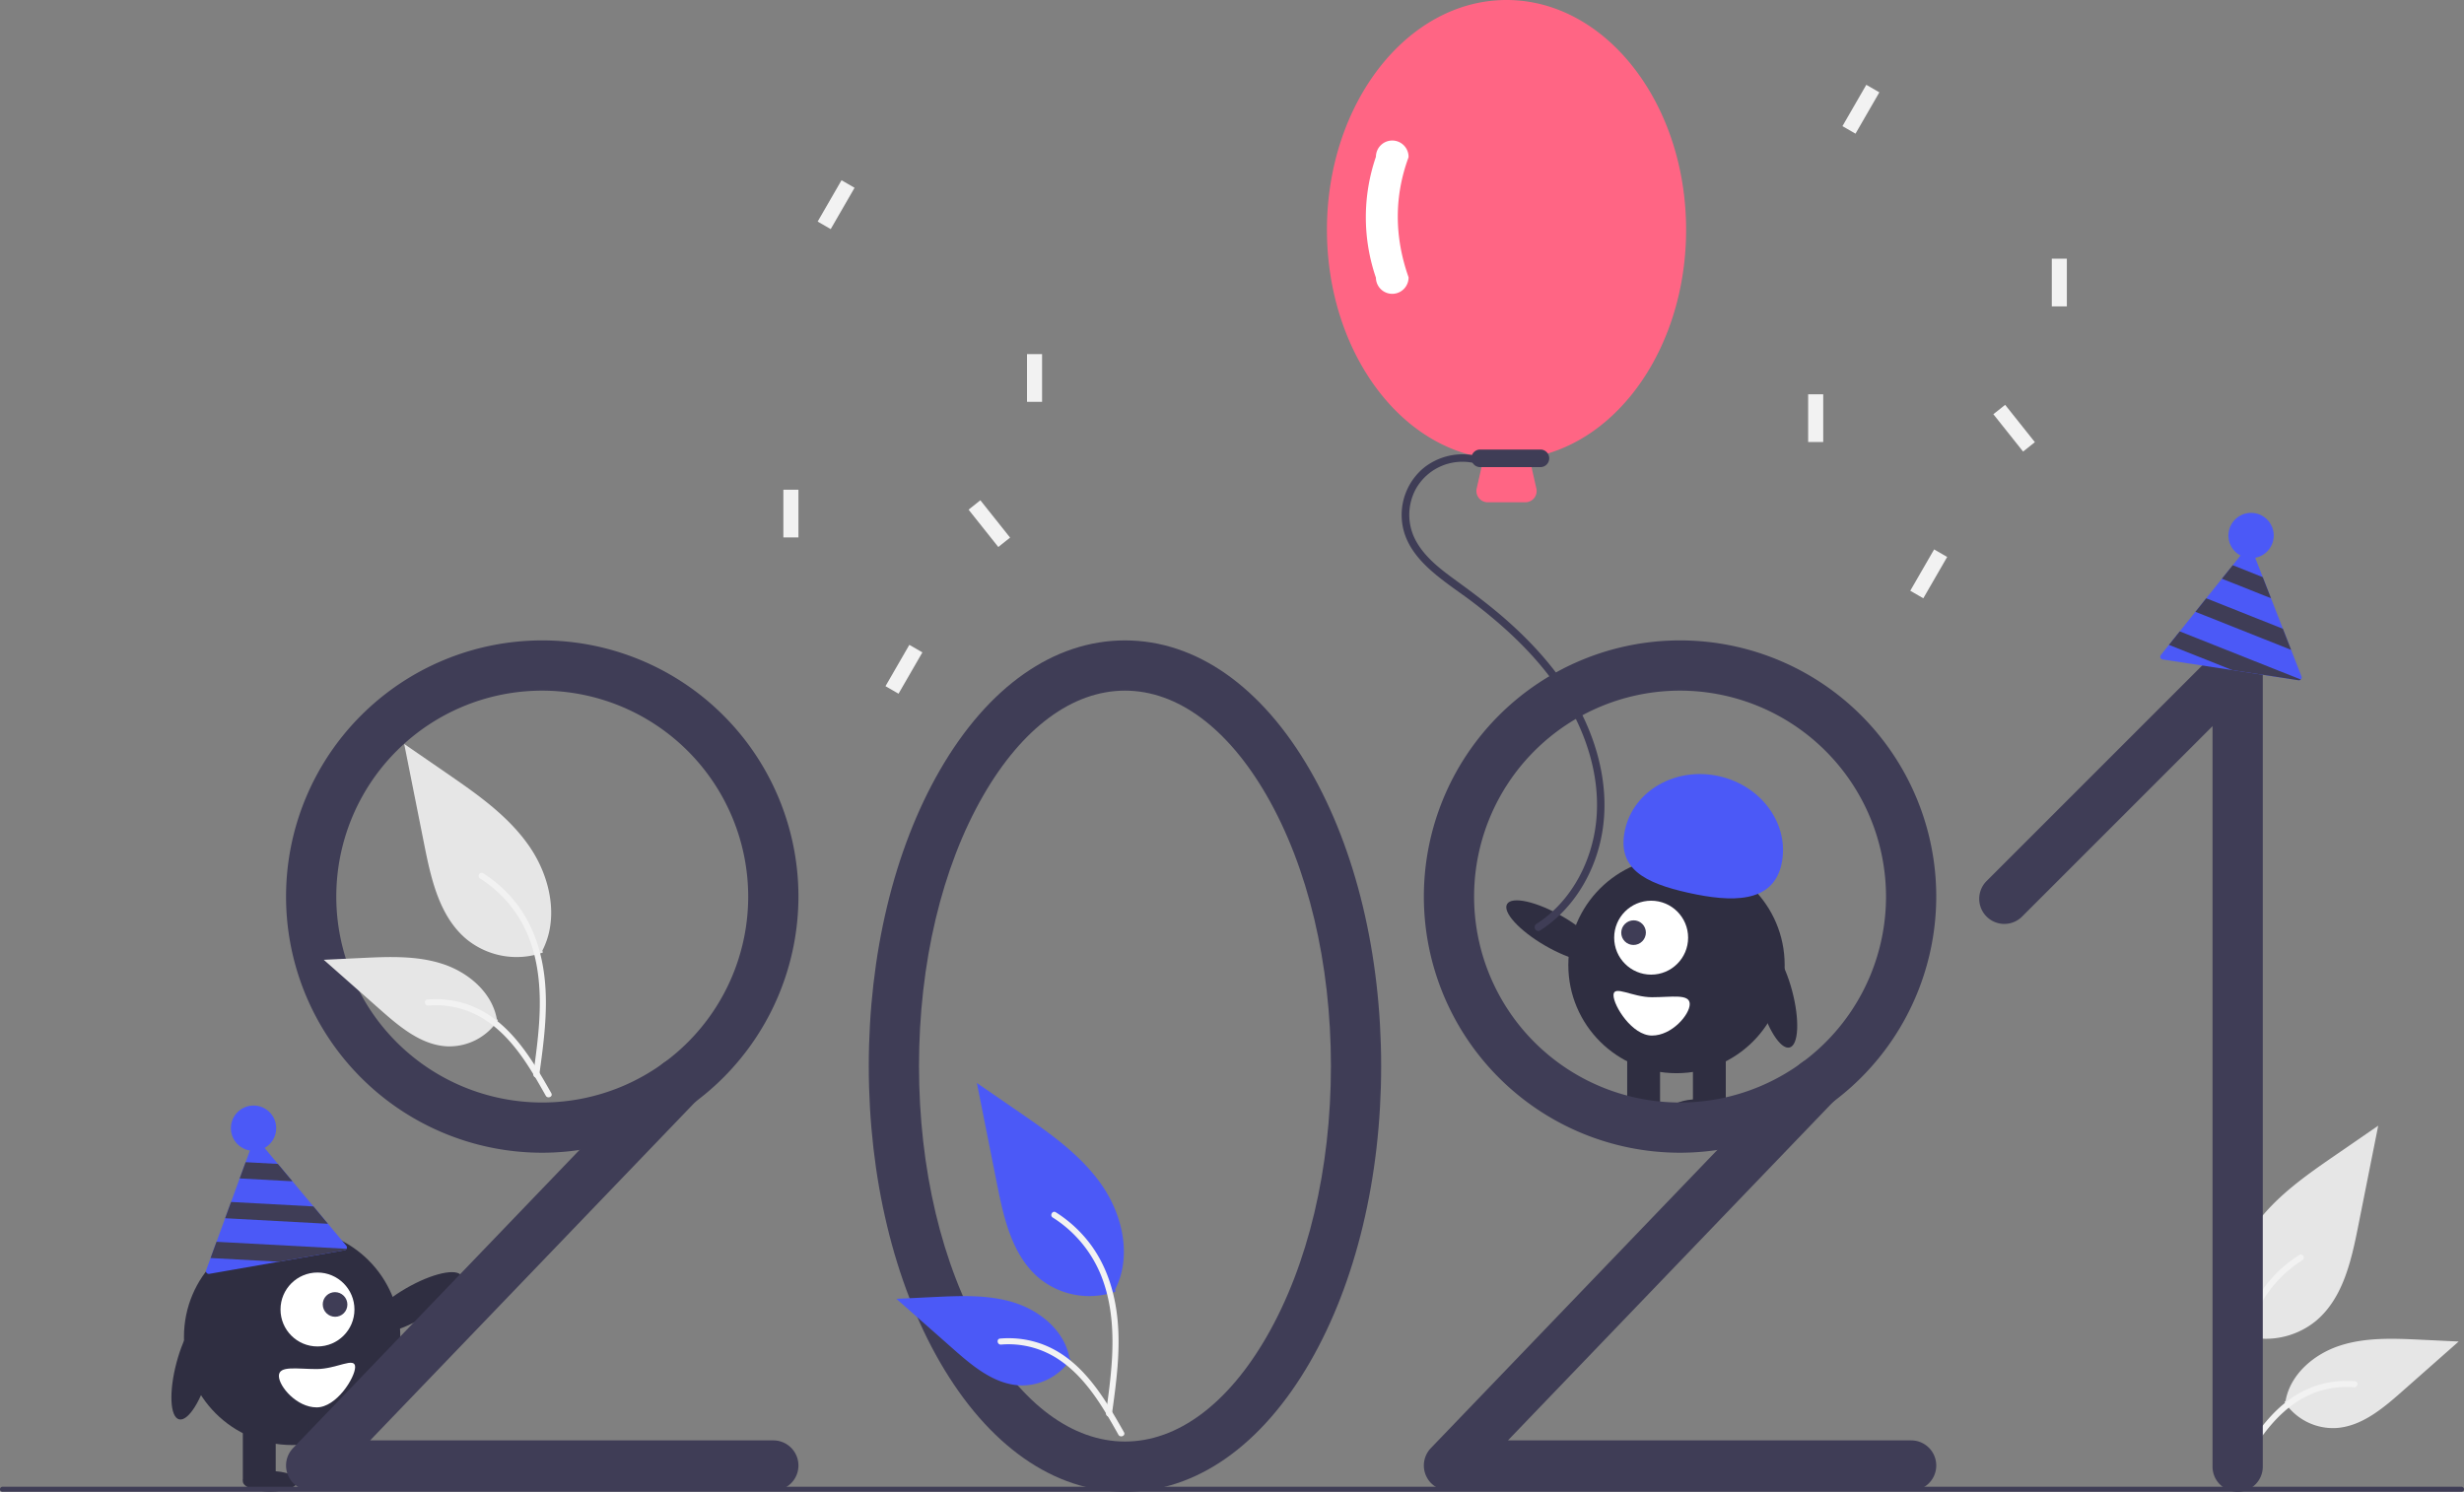 <svg id="ab884e6c-c94f-4191-ab61-4cf6a8debc55" data-name="Layer 1" xmlns="http://www.w3.org/2000/svg" width="981" height="594" viewBox="0 0 981 594"><rect x="0" y="0" width="981" height="594" fill="#808080" stroke="none"/><path d="M1001.147,684.299a31.517,31.517,0,0,0,30.435-5.361c10.66-8.947,14.002-23.687,16.721-37.336l8.043-40.37-16.84,11.595c-12.11,8.339-24.493,16.944-32.878,29.023s-12.045,28.566-5.308,41.635" transform="translate(-109.5 -153)" fill="#e6e6e6"/><path d="M1002.587,733.176c-1.704-12.415-3.457-24.99-2.261-37.538,1.062-11.144,4.462-22.029,11.383-30.953a51.491,51.491,0,0,1,13.211-11.971c1.321-.834,2.537,1.26,1.222,2.09a48.952,48.952,0,0,0-19.363,23.363c-4.216,10.722-4.893,22.411-4.166,33.801.439,6.888,1.37,13.731,2.309,20.565a1.254,1.254,0,0,1-.845,1.489,1.218,1.218,0,0,1-1.489-.845Z" transform="translate(-109.5 -153)" fill="#f2f2f2"/><path d="M1019.003,711.207a23.201,23.201,0,0,0,20.215,10.433c10.233-.486,18.764-7.628,26.444-14.408l22.715-20.056-15.034-.719c-10.811-.517-21.901-1-32.199,2.334s-19.794,11.358-21.677,22.016" transform="translate(-109.5 -153)" fill="#e6e6e6"/><path d="M997.77,740.313c8.204-14.516,17.719-30.648,34.722-35.805a38.746,38.746,0,0,1,14.604-1.508c1.551.134,1.163,2.524-.384,2.39a35.996,35.996,0,0,0-23.306,6.166c-6.572,4.473-11.688,10.692-16.019,17.287-2.653,4.039-5.029,8.25-7.405,12.455-.759,1.344-2.979.374-2.211-.986Z" transform="translate(-109.5 -153)" fill="#f2f2f2"/><ellipse cx="107.587" cy="589.838" rx="10.903" ry="4.089" fill="#2f2e41"/><ellipse cx="133.755" cy="589.293" rx="10.903" ry="4.089" fill="#2f2e41"/><ellipse cx="274.617" cy="671.802" rx="21.534" ry="6.76" transform="translate(-408.319 73.938) rotate(-29.963)" fill="#2f2e41"/><circle cx="116.31" cy="532.324" r="43.067" fill="#2f2e41"/><rect x="96.684" y="566.124" width="13.084" height="23.442" fill="#2f2e41"/><rect x="122.852" y="566.124" width="13.084" height="23.442" fill="#2f2e41"/><circle cx="126.4" cy="521.421" r="14.719" fill="#fff"/><ellipse cx="242.9" cy="672.421" rx="4.886" ry="4.921" transform="translate(-513.966 215.995) rotate(-45.026)" fill="#3f3d56"/><ellipse cx="186.302" cy="697.341" rx="21.534" ry="6.76" transform="translate(-644.996 545.389) rotate(-75.125)" fill="#2f2e41"/><path d="M235.567,698.136c7.907,0,15.32-5.033,15.32-.818s-7.413,16.082-15.32,16.082-15.032-8.323-15.032-12.539S227.66,698.136,235.567,698.136Z" transform="translate(-109.5 -153)" fill="#fff"/><ellipse cx="676.189" cy="441.783" rx="10.903" ry="4.089" fill="#2f2e41"/><ellipse cx="650.022" cy="441.238" rx="10.903" ry="4.089" fill="#2f2e41"/><ellipse cx="728.16" cy="523.747" rx="6.76" ry="21.534" transform="translate(-198.757 740.012) rotate(-60.037)" fill="#2f2e41"/><circle cx="667.467" cy="384.269" r="43.067" fill="#2f2e41"/><rect x="674.009" y="418.069" width="13.084" height="23.442" fill="#2f2e41"/><rect x="647.841" y="418.069" width="13.084" height="23.442" fill="#2f2e41"/><circle cx="657.377" cy="373.366" r="14.719" fill="#fff"/><ellipse cx="759.877" cy="524.366" rx="4.921" ry="4.886" transform="translate(-257.795 537.489) rotate(-44.974)" fill="#3f3d56"/><path d="M781.598,508.474c-17.19-3.838-28.582-9.582-25.105-25.156s20.232-25.087,37.422-21.249,28.306,19.575,24.829,35.149S798.788,512.312,781.598,508.474Z" transform="translate(-109.5 -153)" fill="#4b59f7"/><ellipse cx="816.475" cy="549.286" rx="6.76" ry="21.534" transform="translate(-223.144 74.999) rotate(-14.875)" fill="#2f2e41"/><path d="M767.21,550.081c-7.907,0-15.32-5.033-15.32-.818s7.413,16.082,15.32,16.082S782.242,557.022,782.242,552.807,775.116,550.081,767.21,550.081Z" transform="translate(-109.5 -153)" fill="#fff"/><path d="M325.386,612a102,102,0,1,1,102-102A102.115,102.115,0,0,1,325.386,612Zm0-184a82,82,0,1,0,82,82A82.093,82.093,0,0,0,325.386,428Z" transform="translate(-109.5 -153)" fill="#3f3d56"/><path d="M557.386,747c-28.299,0-54.479-18.368-73.716-51.72-18.239-31.621-28.284-73.449-28.284-117.78s10.045-86.159,28.284-117.78C502.907,426.368,529.087,408,557.386,408s54.479,18.368,73.716,51.72c18.239,31.621,28.284,73.449,28.284,117.78s-10.045,86.159-28.284,117.78C611.864,728.632,585.685,747,557.386,747Zm0-319c-20.849,0-40.876,14.814-56.392,41.713-16.514,28.63-25.608,66.91-25.608,107.787s9.094,79.157,25.608,107.787C516.51,712.186,536.536,727,557.386,727s40.876-14.814,56.392-41.713c16.514-28.63,25.608-66.91,25.608-107.787s-9.094-79.157-25.608-107.787C598.262,442.814,578.235,428,557.386,428Z" transform="translate(-109.5 -153)" fill="#3f3d56"/><path d="M417.386,746.543h-184a10,10,0,0,1-7.212-16.928L372.394,577.397a10,10,0,1,1,14.424,13.855L256.858,726.543H417.386a10,10,0,1,1,0,20Z" transform="translate(-109.5 -153)" fill="#3f3d56"/><path d="M778.386,612a102,102,0,1,1,102-102A102.115,102.115,0,0,1,778.386,612Zm0-184a82,82,0,1,0,82,82A82.093,82.093,0,0,0,778.386,428Z" transform="translate(-109.5 -153)" fill="#3f3d56"/><path d="M870.386,746.543h-184a10,10,0,0,1-7.212-16.928L825.394,577.397a10,10,0,1,1,14.423,13.855L709.858,726.543H870.386a10,10,0,0,1,0,20Z" transform="translate(-109.5 -153)" fill="#3f3d56"/><path d="M1000.386,747a10,10,0,0,1-10-10V442.142l-75.823,75.823A10,10,0,0,1,900.421,503.822l92.894-92.894A10,10,0,0,1,1010.386,418V737A10,10,0,0,1,1000.386,747Z" transform="translate(-109.5 -153)" fill="#3f3d56"/><path d="M247.348,648.994l-7.275-8.697-5.773-6.911-8.375-10.015-5.784-6.909-7.857-9.408a1.135,1.135,0,0,0-1.932.337l-3.058,8.373-2.372,6.468-3.432,9.377-2.359,6.477-3.432,9.377-2.361,6.466-1.759,4.805a1.049,1.049,0,0,0-.059.582,1.181,1.181,0,0,0,.241.53,1.124,1.124,0,0,0,1.063.387l53.86-9.406a1.064,1.064,0,0,0,.793-.573.844.844,0,0,0,.077-.151,1.18,1.18,0,0,0,.047-.58A1.049,1.049,0,0,0,247.348,648.994Z" transform="translate(-109.5 -153)" fill="#4b59f7"/><polygon points="116.425 470.37 95.422 469.232 97.793 462.764 110.641 463.461 116.425 470.37" fill="#3f3d56"/><polygon points="130.573 487.296 89.63 485.086 91.99 478.609 124.8 480.385 130.573 487.296" fill="#3f3d56"/><path d="M247.477,650.253a1.064,1.064,0,0,1-.793.573l-26.186,4.573L193.337,653.929l2.361-6.466Z" transform="translate(-109.5 -153)" fill="#3f3d56"/><circle cx="100.945" cy="449.225" r="9.019" fill="#4b59f7"/><path d="M1025.791,422.329l-4.122-10.563-3.268-8.391-4.744-12.163-3.279-8.393-4.446-11.422a1.135,1.135,0,0,0-1.939-.296l-5.569,6.961-4.311,5.374-6.243,7.793-4.302,5.387-6.243,7.793-4.3,5.375-3.199,3.993a1.049,1.049,0,0,0-.241.533,1.18,1.18,0,0,0,.06.579,1.124,1.124,0,0,0,.884.705l54.047,8.262a1.064,1.064,0,0,0,.934-.291.844.844,0,0,0,.121-.118,1.181,1.181,0,0,0,.23-.535A1.049,1.049,0,0,0,1025.791,422.329Z" transform="translate(-109.5 -153)" fill="#4b59f7"/><polygon points="904.159 238.211 884.615 230.434 888.926 225.06 900.88 229.818 904.159 238.211" fill="#3f3d56"/><polygon points="912.17 258.766 874.07 243.613 878.372 238.227 908.902 250.374 912.17 258.766" fill="#3f3d56"/><path d="M1025.512,423.563a1.064,1.064,0,0,1-.934.291l-26.277-4.017-25.274-10.056,4.3-5.375Z" transform="translate(-109.5 -153)" fill="#3f3d56"/><circle cx="896.231" cy="213.233" r="9.019" fill="#4b59f7"/><path d="M716.791,353H701.807a4.5,4.5,0,0,1-4.389-5.494l2.775-12.247c-35.608-5.789-62.394-44.686-62.394-90.759,0-50.453,32.075-91.5,71.5-91.5s71.5,41.047,71.5,91.5c0,46.073-26.786,84.97-62.394,90.759l2.775,12.247A4.5,4.5,0,0,1,716.791,353Z" transform="translate(-109.5 -153)" fill="#ff6584"/><path d="M722.799,339h-24a3.5,3.5,0,0,1,0-7h24a3.5,3.5,0,1,1,0,7Z" transform="translate(-109.5 -153)" fill="#3f3d56"/><path d="M697.783,334.637a24.776,24.776,0,0,0-21.349,4.586,24.331,24.331,0,0,0-8.865,19.915C668.301,375.477,684.75,384.259,696.216,393.046c13.55,10.384,26.269,22.365,35.45,36.871,9.092,14.365,14.794,31.387,13.473,48.532-1.143,14.828-7.863,29.529-19.387,39.126a45.886,45.886,0,0,1-4.566,3.325c-1.619,1.041-.116,3.638,1.514,2.59,12.627-8.116,20.98-21.646,24.143-36.182,3.52-16.172.384-33.008-6.534-47.854-7.186-15.423-18.491-28.534-31.193-39.698-6.301-5.537-12.993-10.563-19.771-15.494-5.96-4.336-12.207-9.005-15.911-15.533a21.638,21.638,0,0,1-.227-21.063,21.213,21.213,0,0,1,18.361-10.797,20.877,20.877,0,0,1,5.417.662c1.871.478,2.67-2.414.798-2.893Z" transform="translate(-109.5 -153)" fill="#3f3d56"/><path d="M663.799,270a6.508,6.508,0,0,1-6.5-6.417,74.256,74.256,0,0,1,0-48.166,6.5,6.5,0,0,1,13.0.083l-.031.172c-5.683,15.489-5.682,31.524.002,47.662l.028.166A6.507,6.507,0,0,1,663.799,270Z" transform="translate(-109.5 -153)" fill="#fff"/><path d="M1089.5,747h-979a1,1,0,0,1,0-2h979a1,1,0,0,1,0,2Z" transform="translate(-109.5 -153)" fill="#3f3d56"/><rect x="311.886" y="195" width="6" height="19" fill="#f2f2f2" style="isolation:isolate"/><rect x="408.886" y="141" width="6" height="19" fill="#f2f2f2" style="isolation:isolate"/><rect x="500.386" y="352" width="6" height="19" transform="translate(-225.097 239.16) rotate(-38.519)" fill="#f2f2f2" style="isolation:isolate"/><rect x="459.886" y="416.5" width="19" height="6" transform="translate(-238.105 463.25) rotate(-60)" fill="#f2f2f2" style="isolation:isolate"/><rect x="432.886" y="231.5" width="19" height="6" transform="translate(-91.39 347.367) rotate(-60)" fill="#f2f2f2" style="isolation:isolate"/><rect x="719.886" y="157" width="6" height="19" fill="#f2f2f2" style="isolation:isolate"/><rect x="816.886" y="103" width="6" height="19" fill="#f2f2f2" style="isolation:isolate"/><rect x="908.386" y="314" width="6" height="19" transform="translate(-112.65 484.984) rotate(-38.519)" fill="#f2f2f2" style="isolation:isolate"/><rect x="867.886" y="378.5" width="19" height="6" transform="translate(-1.196 797.588) rotate(-60)" fill="#f2f2f2" style="isolation:isolate"/><rect x="840.886" y="193.5" width="19" height="6" transform="translate(145.519 681.706) rotate(-60)" fill="#f2f2f2" style="isolation:isolate"/><path d="M553.624,667.299a31.517,31.517,0,0,1-30.434-5.361c-10.66-8.947-14.002-23.687-16.721-37.336l-8.043-40.37,16.84,11.595c12.11,8.339,24.493,16.944,32.878,29.023s12.045,28.566,5.308,41.635" transform="translate(-109.5 -153)" fill="#4b59f7"/><path d="M552.185,716.176c1.704-12.415,3.457-24.99,2.261-37.538-1.062-11.144-4.462-22.029-11.383-30.953A51.491,51.491,0,0,0,529.852,635.713c-1.321-.834-2.537,1.26-1.222,2.09a48.952,48.952,0,0,1,19.363,23.363c4.216,10.722,4.893,22.411,4.166,33.801-.439,6.888-1.37,13.731-2.309,20.565a1.254,1.254,0,0,0,.845,1.489,1.218,1.218,0,0,0,1.489-.845Z" transform="translate(-109.5 -153)" fill="#f2f2f2"/><path d="M535.768,694.207a23.201,23.201,0,0,1-20.215,10.433c-10.233-.486-18.764-7.628-26.444-14.408l-22.715-20.056,15.034-.719c10.811-.517,21.901-1,32.199,2.334s19.794,11.358,21.677,22.016" transform="translate(-109.5 -153)" fill="#4b59f7"/><path d="M557.002,723.313c-8.204-14.516-17.719-30.648-34.722-35.805a38.746,38.746,0,0,0-14.604-1.508c-1.551.134-1.163,2.524.384,2.39a35.996,35.996,0,0,1,23.306,6.166c6.572,4.473,11.688,10.692,16.019,17.287,2.653,4.039,5.029,8.25,7.405,12.455.759,1.344,2.979.374,2.211-.986Z" transform="translate(-109.5 -153)" fill="#f2f2f2"/><path d="M325.624,532.299a31.517,31.517,0,0,1-30.434-5.361c-10.66-8.947-14.002-23.687-16.721-37.336l-8.043-40.37,16.84,11.595c12.11,8.339,24.493,16.944,32.878,29.023s12.045,28.566,5.308,41.635" transform="translate(-109.5 -153)" fill="#e6e6e6"/><path d="M324.185,581.176c1.704-12.415,3.457-24.99,2.261-37.538-1.062-11.144-4.462-22.029-11.383-30.953A51.491,51.491,0,0,0,301.852,500.713c-1.321-.834-2.537,1.26-1.222,2.09a48.952,48.952,0,0,1,19.363,23.363c4.216,10.722,4.893,22.411,4.166,33.801-.439,6.888-1.37,13.731-2.309,20.565a1.254,1.254,0,0,0,.845,1.489,1.218,1.218,0,0,0,1.489-.845Z" transform="translate(-109.5 -153)" fill="#f2f2f2"/><path d="M307.768,559.207a23.201,23.201,0,0,1-20.215,10.433c-10.233-.486-18.764-7.628-26.444-14.408l-22.715-20.056,15.034-.719c10.811-.517,21.901-1,32.199,2.334s19.794,11.358,21.677,22.016" transform="translate(-109.5 -153)" fill="#e6e6e6"/><path d="M329.002,588.313c-8.204-14.516-17.719-30.648-34.722-35.805a38.746,38.746,0,0,0-14.604-1.508c-1.551.134-1.163,2.524.384,2.39a35.996,35.996,0,0,1,23.306,6.166c6.572,4.473,11.688,10.692,16.019,17.287,2.653,4.039,5.029,8.25,7.405,12.455.759,1.344,2.979.374,2.211-.986Z" transform="translate(-109.5 -153)" fill="#f2f2f2"/></svg>